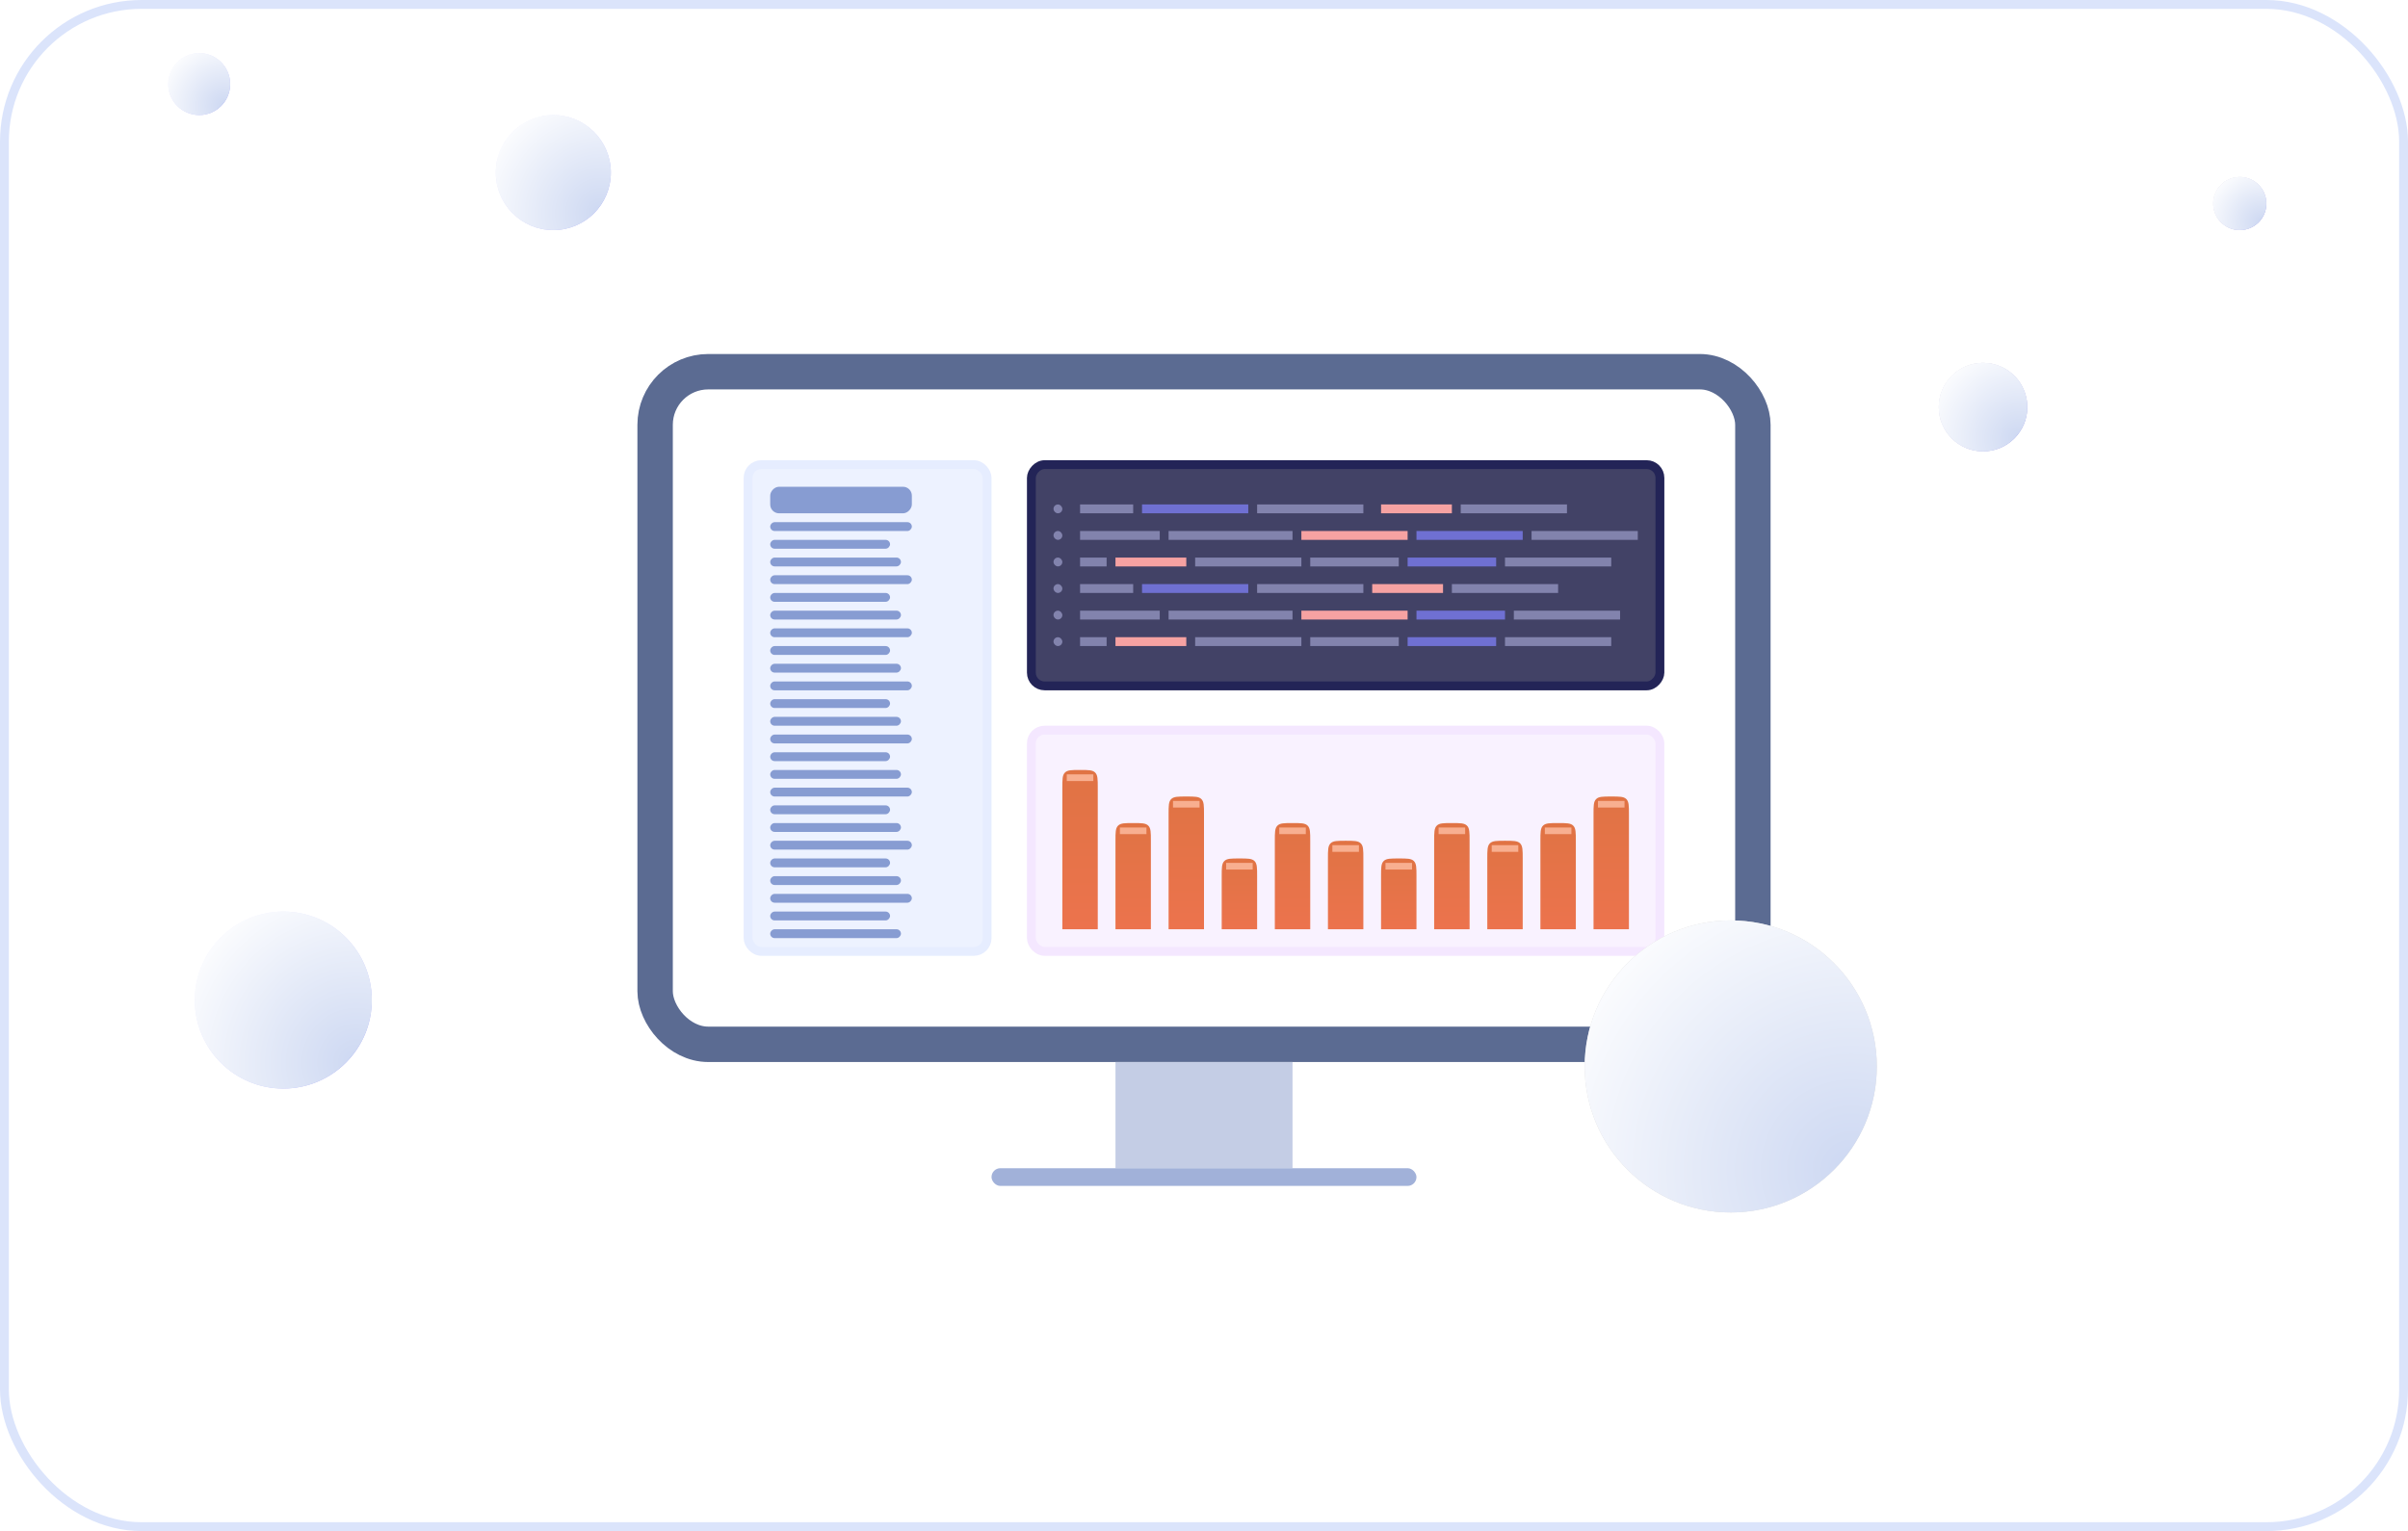 <svg width="272" height="173" viewBox="0 0 272 173" fill="none" xmlns="http://www.w3.org/2000/svg">
<g clip-path="url(#clip0_1924_2036)">
<rect width="272" height="173" rx="16" fill="white"/>
<g filter="url(#filter0_f_1924_2036)">
<ellipse cx="134.5" cy="87" rx="75.5" ry="57" fill="white"/>
</g>
<g filter="url(#filter1_f_1924_2036)">
<circle cx="224" cy="46" r="5" fill="#D9D9D9"/>
<circle cx="224" cy="46" r="5" fill="url(#paint0_radial_1924_2036)"/>
<circle cx="224" cy="46" r="5" fill="url(#paint1_radial_1924_2036)"/>
</g>
<g filter="url(#filter2_f_1924_2036)">
<circle cx="253" cy="23" r="3" fill="#D9D9D9"/>
<circle cx="253" cy="23" r="3" fill="url(#paint2_radial_1924_2036)"/>
<circle cx="253" cy="23" r="3" fill="url(#paint3_radial_1924_2036)"/>
</g>
<circle cx="32" cy="113" r="10" fill="url(#paint4_radial_1924_2036)"/>
<circle cx="32" cy="113" r="10" fill="url(#paint5_radial_1924_2036)"/>
<g filter="url(#filter3_f_1924_2036)">
<circle cx="62.5" cy="19.5" r="6.5" fill="url(#paint6_radial_1924_2036)"/>
<circle cx="62.5" cy="19.5" r="6.5" fill="url(#paint7_radial_1924_2036)"/>
</g>
<g filter="url(#filter4_f_1924_2036)">
<circle cx="22.5" cy="9.5" r="3.5" fill="url(#paint8_radial_1924_2036)"/>
<circle cx="22.5" cy="9.5" r="3.5" fill="url(#paint9_radial_1924_2036)"/>
</g>
<rect x="74" y="42" width="124" height="76" rx="6" fill="white" stroke="#5B6B92" stroke-width="4"/>
<rect x="126" y="120" width="20" height="12" fill="#C4CDE5"/>
<rect x="112" y="132" width="48" height="2" rx="1" fill="#A1B1D9"/>
<rect x="84.5" y="52.5" width="27" height="55" rx="1.5" fill="#EDF2FF" stroke="#E6EDFF"/>
<rect x="116.5" y="82.5" width="71" height="25" rx="1.5" fill="#F9F2FF" stroke="#F4E7FF"/>
<rect x="0.5" y="-0.5" width="71" height="25" rx="1.5" transform="matrix(1 0 0 -1 116 77)" fill="#0D0E3B" fill-opacity="0.78" stroke="#232457"/>
<rect width="16" height="1" rx="0.5" transform="matrix(1 0 0 -1 87 60)" fill="#879CD2"/>
<rect width="16" height="3" rx="1" transform="matrix(1 0 0 -1 87 58)" fill="#879CD2"/>
<rect width="16" height="1" rx="0.5" transform="matrix(1 0 0 -1 87 66)" fill="#879CD2"/>
<rect width="16" height="1" rx="0.5" transform="matrix(1 0 0 -1 87 72)" fill="#879CD2"/>
<rect width="16" height="1" rx="0.5" transform="matrix(1 0 0 -1 87 78)" fill="#879CD2"/>
<rect width="16" height="1" rx="0.5" transform="matrix(1 0 0 -1 87 84)" fill="#879CD2"/>
<rect width="16" height="1" rx="0.5" transform="matrix(1 0 0 -1 87 90)" fill="#879CD2"/>
<rect width="16" height="1" rx="0.5" transform="matrix(1 0 0 -1 87 96)" fill="#879CD2"/>
<rect width="16" height="1" rx="0.5" transform="matrix(1 0 0 -1 87 102)" fill="#879CD2"/>
<rect width="13.539" height="1" rx="0.5" transform="matrix(1 0 0 -1 87 62)" fill="#879CD2"/>
<rect width="13.539" height="1" rx="0.5" transform="matrix(1 0 0 -1 87 68)" fill="#879CD2"/>
<rect width="13.539" height="1" rx="0.5" transform="matrix(1 0 0 -1 87 74)" fill="#879CD2"/>
<rect width="13.539" height="1" rx="0.5" transform="matrix(1 0 0 -1 87 80)" fill="#879CD2"/>
<rect width="13.539" height="1" rx="0.5" transform="matrix(1 0 0 -1 87 86)" fill="#879CD2"/>
<rect width="13.539" height="1" rx="0.5" transform="matrix(1 0 0 -1 87 92)" fill="#879CD2"/>
<rect width="13.539" height="1" rx="0.5" transform="matrix(1 0 0 -1 87 98)" fill="#879CD2"/>
<rect width="13.539" height="1" rx="0.5" transform="matrix(1 0 0 -1 87 104)" fill="#879CD2"/>
<rect width="14.769" height="1" rx="0.5" transform="matrix(1 0 0 -1 87 64)" fill="#879CD2"/>
<rect width="14.769" height="1" rx="0.5" transform="matrix(1 0 0 -1 87 70)" fill="#879CD2"/>
<rect width="14.769" height="1" rx="0.5" transform="matrix(1 0 0 -1 87 76)" fill="#879CD2"/>
<rect width="14.769" height="1" rx="0.5" transform="matrix(1 0 0 -1 87 82)" fill="#879CD2"/>
<rect width="14.769" height="1" rx="0.5" transform="matrix(1 0 0 -1 87 88)" fill="#879CD2"/>
<rect width="14.769" height="1" rx="0.5" transform="matrix(1 0 0 -1 87 94)" fill="#879CD2"/>
<rect width="14.769" height="1" rx="0.5" transform="matrix(1 0 0 -1 87 100)" fill="#879CD2"/>
<rect width="14.769" height="1" rx="0.5" transform="matrix(1 0 0 -1 87 106)" fill="#879CD2"/>
<circle cx="195.5" cy="120.5" r="16.5" fill="#D9D9D9"/>
<circle cx="195.5" cy="120.5" r="16.5" fill="url(#paint10_radial_1924_2036)"/>
<path d="M120 89C120 88.057 120 87.586 120.293 87.293C120.586 87 121.057 87 122 87V87C122.943 87 123.414 87 123.707 87.293C124 87.586 124 88.057 124 89V105H120V89Z" fill="url(#paint11_linear_1924_2036)"/>
<path d="M126 95C126 94.057 126 93.586 126.293 93.293C126.586 93 127.057 93 128 93V93C128.943 93 129.414 93 129.707 93.293C130 93.586 130 94.057 130 95V105H126V95Z" fill="url(#paint12_linear_1924_2036)"/>
<path d="M174 95C174 94.057 174 93.586 174.293 93.293C174.586 93 175.057 93 176 93V93C176.943 93 177.414 93 177.707 93.293C178 93.586 178 94.057 178 95V105H174V95Z" fill="url(#paint13_linear_1924_2036)"/>
<path d="M132 92C132 91.057 132 90.586 132.293 90.293C132.586 90 133.057 90 134 90V90C134.943 90 135.414 90 135.707 90.293C136 90.586 136 91.057 136 92V105H132V92Z" fill="url(#paint14_linear_1924_2036)"/>
<path d="M180 92C180 91.057 180 90.586 180.293 90.293C180.586 90 181.057 90 182 90V90C182.943 90 183.414 90 183.707 90.293C184 90.586 184 91.057 184 92V105H180V92Z" fill="url(#paint15_linear_1924_2036)"/>
<path d="M144 95C144 94.057 144 93.586 144.293 93.293C144.586 93 145.057 93 146 93V93C146.943 93 147.414 93 147.707 93.293C148 93.586 148 94.057 148 95V105H144V95Z" fill="url(#paint16_linear_1924_2036)"/>
<path d="M162 95C162 94.057 162 93.586 162.293 93.293C162.586 93 163.057 93 164 93V93C164.943 93 165.414 93 165.707 93.293C166 93.586 166 94.057 166 95V105H162V95Z" fill="url(#paint17_linear_1924_2036)"/>
<path d="M138 99C138 98.057 138 97.586 138.293 97.293C138.586 97 139.057 97 140 97V97C140.943 97 141.414 97 141.707 97.293C142 97.586 142 98.057 142 99V105H138V99Z" fill="url(#paint18_linear_1924_2036)"/>
<path d="M156 99C156 98.057 156 97.586 156.293 97.293C156.586 97 157.057 97 158 97V97C158.943 97 159.414 97 159.707 97.293C160 97.586 160 98.057 160 99V105H156V99Z" fill="url(#paint19_linear_1924_2036)"/>
<path d="M150 97C150 96.057 150 95.586 150.293 95.293C150.586 95 151.057 95 152 95V95C152.943 95 153.414 95 153.707 95.293C154 95.586 154 96.057 154 97V105H150V97Z" fill="url(#paint20_linear_1924_2036)"/>
<path d="M168 97C168 96.057 168 95.586 168.293 95.293C168.586 95 169.057 95 170 95V95C170.943 95 171.414 95 171.707 95.293C172 95.586 172 96.057 172 97V105H168V97Z" fill="url(#paint21_linear_1924_2036)"/>
<g filter="url(#filter5_f_1924_2036)">
<rect x="120.5" y="87.5" width="3" height="0.75" fill="#F8AF90"/>
</g>
<g filter="url(#filter6_f_1924_2036)">
<rect x="126.5" y="93.5" width="3" height="0.75" fill="#F8AF90"/>
</g>
<g filter="url(#filter7_f_1924_2036)">
<rect x="174.5" y="93.5" width="3" height="0.75" fill="#F8AF90"/>
</g>
<g filter="url(#filter8_f_1924_2036)">
<rect x="132.5" y="90.5" width="3" height="0.75" fill="#F8AF90"/>
</g>
<g filter="url(#filter9_f_1924_2036)">
<rect x="180.5" y="90.5" width="3" height="0.75" fill="#F8AF90"/>
</g>
<g filter="url(#filter10_f_1924_2036)">
<rect x="138.5" y="97.5" width="3" height="0.75" fill="#F8AF90"/>
</g>
<g filter="url(#filter11_f_1924_2036)">
<rect x="156.5" y="97.5" width="3" height="0.75" fill="#F8AF90"/>
</g>
<g filter="url(#filter12_f_1924_2036)">
<rect x="144.5" y="93.5" width="3" height="0.75" fill="#F8AF90"/>
</g>
<g filter="url(#filter13_f_1924_2036)">
<rect x="162.5" y="93.5" width="3" height="0.75" fill="#F8AF90"/>
</g>
<g filter="url(#filter14_f_1924_2036)">
<rect x="150.5" y="95.5" width="3" height="0.75" fill="#F8AF90"/>
</g>
<g filter="url(#filter15_f_1924_2036)">
<rect x="168.5" y="95.5" width="3" height="0.75" fill="#F8AF90"/>
</g>
<rect x="119" y="57" width="1" height="1" rx="0.5" fill="#8283AD"/>
<rect x="119" y="66" width="1" height="1" rx="0.5" fill="#8283AD"/>
<rect x="122" y="57" width="6" height="1" fill="#8283AD"/>
<rect x="122" y="66" width="6" height="1" fill="#8283AD"/>
<rect x="122" y="60" width="9" height="1" fill="#8283AD"/>
<rect x="122" y="69" width="9" height="1" fill="#8283AD"/>
<rect x="122" y="63" width="3" height="1" fill="#8283AD"/>
<rect x="122" y="72" width="3" height="1" fill="#8283AD"/>
<rect x="129" y="57" width="12" height="1" fill="#6F70D2"/>
<rect x="160" y="60" width="12" height="1" fill="#6F70D2"/>
<rect x="129" y="66" width="12" height="1" fill="#6F70D2"/>
<rect x="159" y="63" width="10" height="1" fill="#6F70D2"/>
<rect x="159" y="72" width="10" height="1" fill="#6F70D2"/>
<rect x="160" y="69" width="10" height="1" fill="#6F70D2"/>
<rect x="132" y="60" width="14" height="1" fill="#8283AD"/>
<rect x="132" y="69" width="14" height="1" fill="#8283AD"/>
<rect x="126" y="63" width="8" height="1" fill="#F6A2A2"/>
<rect x="156" y="57" width="8" height="1" fill="#F6A2A2"/>
<rect x="126" y="72" width="8" height="1" fill="#F6A2A2"/>
<rect x="155" y="66" width="8" height="1" fill="#F6A2A2"/>
<rect x="142" y="57" width="12" height="1" fill="#8283AD"/>
<rect x="173" y="60" width="12" height="1" fill="#8283AD"/>
<rect x="142" y="66" width="12" height="1" fill="#8283AD"/>
<rect x="170" y="63" width="12" height="1" fill="#8283AD"/>
<rect x="170" y="72" width="12" height="1" fill="#8283AD"/>
<rect x="171" y="69" width="12" height="1" fill="#8283AD"/>
<rect x="147" y="60" width="12" height="1" fill="#F6A2A2"/>
<rect x="147" y="69" width="12" height="1" fill="#F6A2A2"/>
<rect x="135" y="63" width="12" height="1" fill="#8283AD"/>
<rect x="165" y="57" width="12" height="1" fill="#8283AD"/>
<rect x="135" y="72" width="12" height="1" fill="#8283AD"/>
<rect x="164" y="66" width="12" height="1" fill="#8283AD"/>
<rect x="148" y="63" width="10" height="1" fill="#8283AD"/>
<rect x="148" y="72" width="10" height="1" fill="#8283AD"/>
<rect x="119" y="60" width="1" height="1" rx="0.5" fill="#8283AD"/>
<rect x="119" y="69" width="1" height="1" rx="0.5" fill="#8283AD"/>
<rect x="119" y="63" width="1" height="1" rx="0.5" fill="#8283AD"/>
<rect x="119" y="72" width="1" height="1" rx="0.5" fill="#8283AD"/>
</g>
<rect x="0.5" y="0.5" width="271" height="172" rx="15.5" stroke="#DBE4FB"/>
<defs>
<filter id="filter0_f_1924_2036" x="-55.1" y="-84.1" width="379.2" height="342.2" filterUnits="userSpaceOnUse" color-interpolation-filters="sRGB">
<feFlood flood-opacity="0" result="BackgroundImageFix"/>
<feBlend mode="normal" in="SourceGraphic" in2="BackgroundImageFix" result="shape"/>
<feGaussianBlur stdDeviation="57.05" result="effect1_foregroundBlur_1924_2036"/>
</filter>
<filter id="filter1_f_1924_2036" x="217" y="39" width="14" height="14" filterUnits="userSpaceOnUse" color-interpolation-filters="sRGB">
<feFlood flood-opacity="0" result="BackgroundImageFix"/>
<feBlend mode="normal" in="SourceGraphic" in2="BackgroundImageFix" result="shape"/>
<feGaussianBlur stdDeviation="1" result="effect1_foregroundBlur_1924_2036"/>
</filter>
<filter id="filter2_f_1924_2036" x="248" y="18" width="10" height="10" filterUnits="userSpaceOnUse" color-interpolation-filters="sRGB">
<feFlood flood-opacity="0" result="BackgroundImageFix"/>
<feBlend mode="normal" in="SourceGraphic" in2="BackgroundImageFix" result="shape"/>
<feGaussianBlur stdDeviation="1" result="effect1_foregroundBlur_1924_2036"/>
</filter>
<filter id="filter3_f_1924_2036" x="54" y="11" width="17" height="17" filterUnits="userSpaceOnUse" color-interpolation-filters="sRGB">
<feFlood flood-opacity="0" result="BackgroundImageFix"/>
<feBlend mode="normal" in="SourceGraphic" in2="BackgroundImageFix" result="shape"/>
<feGaussianBlur stdDeviation="1" result="effect1_foregroundBlur_1924_2036"/>
</filter>
<filter id="filter4_f_1924_2036" x="17" y="4" width="11" height="11" filterUnits="userSpaceOnUse" color-interpolation-filters="sRGB">
<feFlood flood-opacity="0" result="BackgroundImageFix"/>
<feBlend mode="normal" in="SourceGraphic" in2="BackgroundImageFix" result="shape"/>
<feGaussianBlur stdDeviation="1" result="effect1_foregroundBlur_1924_2036"/>
</filter>
<filter id="filter5_f_1924_2036" x="119.6" y="86.6" width="4.8" height="2.55" filterUnits="userSpaceOnUse" color-interpolation-filters="sRGB">
<feFlood flood-opacity="0" result="BackgroundImageFix"/>
<feBlend mode="normal" in="SourceGraphic" in2="BackgroundImageFix" result="shape"/>
<feGaussianBlur stdDeviation="0.45" result="effect1_foregroundBlur_1924_2036"/>
</filter>
<filter id="filter6_f_1924_2036" x="125.6" y="92.6" width="4.8" height="2.55" filterUnits="userSpaceOnUse" color-interpolation-filters="sRGB">
<feFlood flood-opacity="0" result="BackgroundImageFix"/>
<feBlend mode="normal" in="SourceGraphic" in2="BackgroundImageFix" result="shape"/>
<feGaussianBlur stdDeviation="0.45" result="effect1_foregroundBlur_1924_2036"/>
</filter>
<filter id="filter7_f_1924_2036" x="173.6" y="92.6" width="4.8" height="2.55" filterUnits="userSpaceOnUse" color-interpolation-filters="sRGB">
<feFlood flood-opacity="0" result="BackgroundImageFix"/>
<feBlend mode="normal" in="SourceGraphic" in2="BackgroundImageFix" result="shape"/>
<feGaussianBlur stdDeviation="0.45" result="effect1_foregroundBlur_1924_2036"/>
</filter>
<filter id="filter8_f_1924_2036" x="131.6" y="89.6" width="4.8" height="2.55" filterUnits="userSpaceOnUse" color-interpolation-filters="sRGB">
<feFlood flood-opacity="0" result="BackgroundImageFix"/>
<feBlend mode="normal" in="SourceGraphic" in2="BackgroundImageFix" result="shape"/>
<feGaussianBlur stdDeviation="0.45" result="effect1_foregroundBlur_1924_2036"/>
</filter>
<filter id="filter9_f_1924_2036" x="179.6" y="89.6" width="4.8" height="2.55" filterUnits="userSpaceOnUse" color-interpolation-filters="sRGB">
<feFlood flood-opacity="0" result="BackgroundImageFix"/>
<feBlend mode="normal" in="SourceGraphic" in2="BackgroundImageFix" result="shape"/>
<feGaussianBlur stdDeviation="0.45" result="effect1_foregroundBlur_1924_2036"/>
</filter>
<filter id="filter10_f_1924_2036" x="137.6" y="96.6" width="4.8" height="2.55" filterUnits="userSpaceOnUse" color-interpolation-filters="sRGB">
<feFlood flood-opacity="0" result="BackgroundImageFix"/>
<feBlend mode="normal" in="SourceGraphic" in2="BackgroundImageFix" result="shape"/>
<feGaussianBlur stdDeviation="0.45" result="effect1_foregroundBlur_1924_2036"/>
</filter>
<filter id="filter11_f_1924_2036" x="155.6" y="96.6" width="4.8" height="2.55" filterUnits="userSpaceOnUse" color-interpolation-filters="sRGB">
<feFlood flood-opacity="0" result="BackgroundImageFix"/>
<feBlend mode="normal" in="SourceGraphic" in2="BackgroundImageFix" result="shape"/>
<feGaussianBlur stdDeviation="0.45" result="effect1_foregroundBlur_1924_2036"/>
</filter>
<filter id="filter12_f_1924_2036" x="143.6" y="92.6" width="4.8" height="2.55" filterUnits="userSpaceOnUse" color-interpolation-filters="sRGB">
<feFlood flood-opacity="0" result="BackgroundImageFix"/>
<feBlend mode="normal" in="SourceGraphic" in2="BackgroundImageFix" result="shape"/>
<feGaussianBlur stdDeviation="0.45" result="effect1_foregroundBlur_1924_2036"/>
</filter>
<filter id="filter13_f_1924_2036" x="161.6" y="92.6" width="4.8" height="2.55" filterUnits="userSpaceOnUse" color-interpolation-filters="sRGB">
<feFlood flood-opacity="0" result="BackgroundImageFix"/>
<feBlend mode="normal" in="SourceGraphic" in2="BackgroundImageFix" result="shape"/>
<feGaussianBlur stdDeviation="0.45" result="effect1_foregroundBlur_1924_2036"/>
</filter>
<filter id="filter14_f_1924_2036" x="149.6" y="94.6" width="4.8" height="2.55" filterUnits="userSpaceOnUse" color-interpolation-filters="sRGB">
<feFlood flood-opacity="0" result="BackgroundImageFix"/>
<feBlend mode="normal" in="SourceGraphic" in2="BackgroundImageFix" result="shape"/>
<feGaussianBlur stdDeviation="0.45" result="effect1_foregroundBlur_1924_2036"/>
</filter>
<filter id="filter15_f_1924_2036" x="167.6" y="94.6" width="4.8" height="2.55" filterUnits="userSpaceOnUse" color-interpolation-filters="sRGB">
<feFlood flood-opacity="0" result="BackgroundImageFix"/>
<feBlend mode="normal" in="SourceGraphic" in2="BackgroundImageFix" result="shape"/>
<feGaussianBlur stdDeviation="0.45" result="effect1_foregroundBlur_1924_2036"/>
</filter>
<radialGradient id="paint0_radial_1924_2036" cx="0" cy="0" r="1" gradientUnits="userSpaceOnUse" gradientTransform="translate(228.118 49.529) rotate(-144.782) scale(12.24)">
<stop stop-color="#9798F6"/>
<stop offset="0.936" stop-color="white"/>
</radialGradient>
<radialGradient id="paint1_radial_1924_2036" cx="0" cy="0" r="1" gradientUnits="userSpaceOnUse" gradientTransform="translate(228.118 49.529) rotate(-144.782) scale(12.24)">
<stop stop-color="#CDD8F2"/>
<stop offset="0.936" stop-color="white"/>
</radialGradient>
<radialGradient id="paint2_radial_1924_2036" cx="0" cy="0" r="1" gradientUnits="userSpaceOnUse" gradientTransform="translate(255.471 25.118) rotate(-144.782) scale(7.344)">
<stop stop-color="#9798F6"/>
<stop offset="0.936" stop-color="white"/>
</radialGradient>
<radialGradient id="paint3_radial_1924_2036" cx="0" cy="0" r="1" gradientUnits="userSpaceOnUse" gradientTransform="translate(255.471 25.118) rotate(-144.782) scale(7.344)">
<stop stop-color="#CDD8F2"/>
<stop offset="0.936" stop-color="white"/>
</radialGradient>
<radialGradient id="paint4_radial_1924_2036" cx="0" cy="0" r="1" gradientUnits="userSpaceOnUse" gradientTransform="translate(40.235 120.059) rotate(-144.782) scale(24.481)">
<stop stop-color="#9798F6"/>
<stop offset="0.936" stop-color="white"/>
</radialGradient>
<radialGradient id="paint5_radial_1924_2036" cx="0" cy="0" r="1" gradientUnits="userSpaceOnUse" gradientTransform="translate(40.235 120.059) rotate(-144.782) scale(24.481)">
<stop stop-color="#CDD8F2"/>
<stop offset="0.936" stop-color="white"/>
</radialGradient>
<radialGradient id="paint6_radial_1924_2036" cx="0" cy="0" r="1" gradientUnits="userSpaceOnUse" gradientTransform="translate(67.853 24.088) rotate(-144.782) scale(15.912)">
<stop stop-color="#9798F6"/>
<stop offset="0.936" stop-color="white"/>
</radialGradient>
<radialGradient id="paint7_radial_1924_2036" cx="0" cy="0" r="1" gradientUnits="userSpaceOnUse" gradientTransform="translate(67.853 24.088) rotate(-144.782) scale(15.912)">
<stop stop-color="#CDD8F2"/>
<stop offset="0.936" stop-color="white"/>
</radialGradient>
<radialGradient id="paint8_radial_1924_2036" cx="0" cy="0" r="1" gradientUnits="userSpaceOnUse" gradientTransform="translate(25.382 11.971) rotate(-144.782) scale(8.568)">
<stop stop-color="#9798F6"/>
<stop offset="0.936" stop-color="white"/>
</radialGradient>
<radialGradient id="paint9_radial_1924_2036" cx="0" cy="0" r="1" gradientUnits="userSpaceOnUse" gradientTransform="translate(25.382 11.971) rotate(-144.782) scale(8.568)">
<stop stop-color="#CDD8F2"/>
<stop offset="0.936" stop-color="white"/>
</radialGradient>
<radialGradient id="paint10_radial_1924_2036" cx="0" cy="0" r="1" gradientUnits="userSpaceOnUse" gradientTransform="translate(209.088 132.147) rotate(-144.782) scale(40.393)">
<stop stop-color="#CDD8F2"/>
<stop offset="0.936" stop-color="white"/>
</radialGradient>
<linearGradient id="paint11_linear_1924_2036" x1="122" y1="87" x2="122" y2="105" gradientUnits="userSpaceOnUse">
<stop stop-color="#E07344"/>
<stop offset="1" stop-color="#EC734D"/>
</linearGradient>
<linearGradient id="paint12_linear_1924_2036" x1="128" y1="93" x2="128" y2="105" gradientUnits="userSpaceOnUse">
<stop stop-color="#E07344"/>
<stop offset="1" stop-color="#EC734D"/>
</linearGradient>
<linearGradient id="paint13_linear_1924_2036" x1="176" y1="93" x2="176" y2="105" gradientUnits="userSpaceOnUse">
<stop stop-color="#E07344"/>
<stop offset="1" stop-color="#EC734D"/>
</linearGradient>
<linearGradient id="paint14_linear_1924_2036" x1="134" y1="90" x2="134" y2="105" gradientUnits="userSpaceOnUse">
<stop stop-color="#E07344"/>
<stop offset="1" stop-color="#EC734D"/>
</linearGradient>
<linearGradient id="paint15_linear_1924_2036" x1="182" y1="90" x2="182" y2="105" gradientUnits="userSpaceOnUse">
<stop stop-color="#E07344"/>
<stop offset="1" stop-color="#EC734D"/>
</linearGradient>
<linearGradient id="paint16_linear_1924_2036" x1="146" y1="93" x2="146" y2="105" gradientUnits="userSpaceOnUse">
<stop stop-color="#E07344"/>
<stop offset="1" stop-color="#EC734D"/>
</linearGradient>
<linearGradient id="paint17_linear_1924_2036" x1="164" y1="93" x2="164" y2="105" gradientUnits="userSpaceOnUse">
<stop stop-color="#E07344"/>
<stop offset="1" stop-color="#EC734D"/>
</linearGradient>
<linearGradient id="paint18_linear_1924_2036" x1="140" y1="97" x2="140" y2="105" gradientUnits="userSpaceOnUse">
<stop stop-color="#E07344"/>
<stop offset="1" stop-color="#EC734D"/>
</linearGradient>
<linearGradient id="paint19_linear_1924_2036" x1="158" y1="97" x2="158" y2="105" gradientUnits="userSpaceOnUse">
<stop stop-color="#E07344"/>
<stop offset="1" stop-color="#EC734D"/>
</linearGradient>
<linearGradient id="paint20_linear_1924_2036" x1="152" y1="95" x2="152" y2="105" gradientUnits="userSpaceOnUse">
<stop stop-color="#E07344"/>
<stop offset="1" stop-color="#EC734D"/>
</linearGradient>
<linearGradient id="paint21_linear_1924_2036" x1="170" y1="95" x2="170" y2="105" gradientUnits="userSpaceOnUse">
<stop stop-color="#E07344"/>
<stop offset="1" stop-color="#EC734D"/>
</linearGradient>
<clipPath id="clip0_1924_2036">
<rect width="272" height="173" rx="16" fill="white"/>
</clipPath>
</defs>
</svg>
